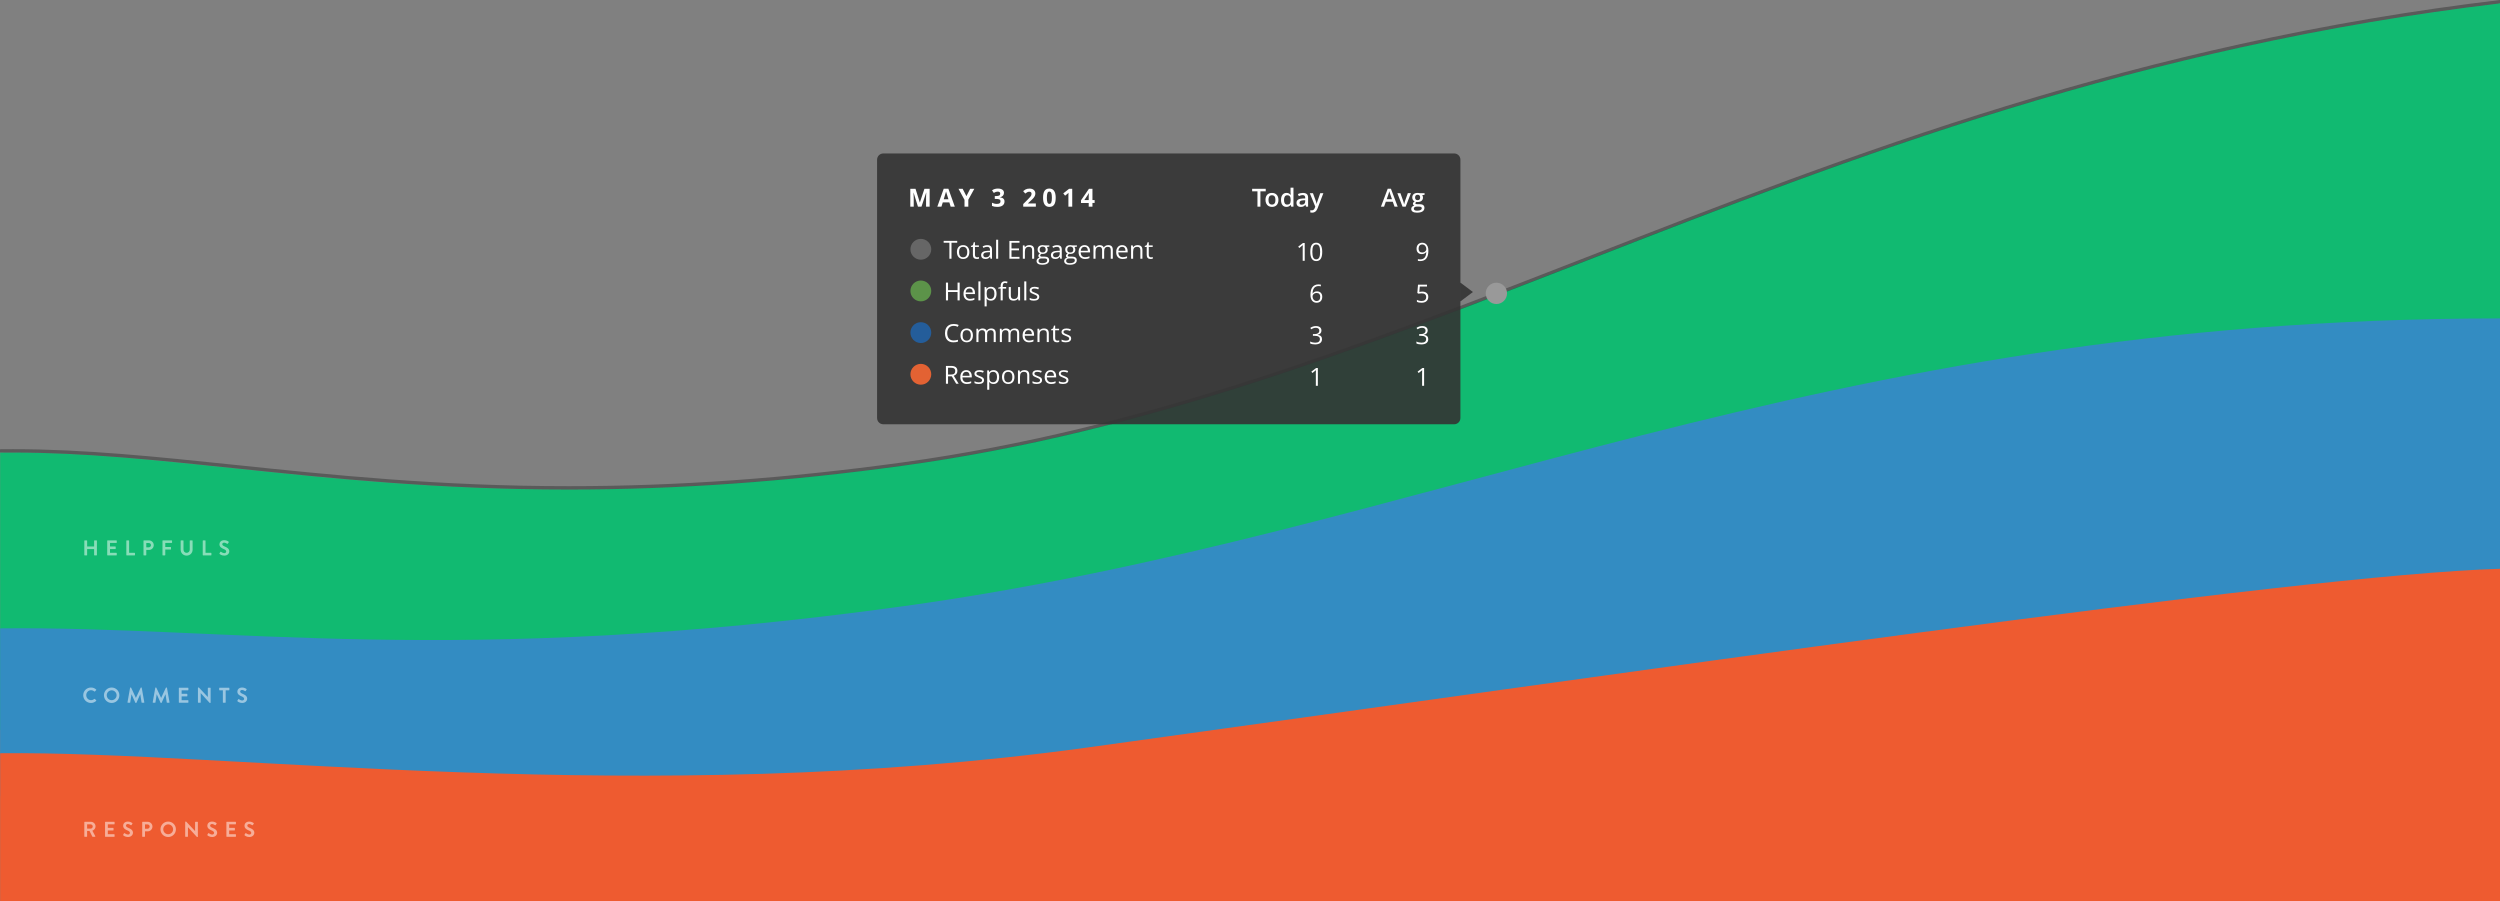 <svg xmlns="http://www.w3.org/2000/svg" width="1200" height="432.654" viewBox="0 0 1200 432.654"><rect x="0" y="0" width="1200" height="432.654" fill="#808080" stroke="none"/><g><path fill="#11BA71" d="M432.95 223.54c-213.968 29.513-323.946-7.548-432.884-6.3v133.168H1200V1.595C875.06 40.37 686.68 188.54 432.95 223.54z"/><path fill="#338CC2" d="M432.95 291.07C218.983 320.586 109.005 300.373.067 301.62v80.446H1200v-229.23c-328.436 0-513.32 103.24-767.05 138.237z"/><path fill="#EE5B30" d="M522.5 358.73c-213.972 29.513-413.496 1.577-522.433 2.823v71.1H1200v-159.63c-96.742 2.727-423.773 50.71-677.5 85.706z"/><path fill-opacity=".3" d="M1200 0c-42.033 5.022-82.756 11.933-124.482 21.125-37.03 8.158-73.88 17.91-112.652 29.813-71.768 22.035-137.627 47.69-201.316 72.5-108.777 42.374-211.523 82.4-328.15 98.493-55.744 7.693-108.202 11.433-160.37 11.433-62.397 0-114.333-5.424-160.154-10.21-37.224-3.888-72.384-7.56-106.606-7.56-1.824 0-3.662.01-5.457.03l-.813.012v1.556h1.634v.035c1.47-.014 3.085-.02 4.63-.02 34.136 0 69.255 3.666 106.436 7.55 45.862 4.79 97.844 10.22 160.325 10.22 52.246 0 104.78-3.745 160.6-11.448 116.82-16.12 219.652-56.18 328.523-98.59 63.662-24.8 129.492-50.444 201.2-72.46 38.73-11.892 75.51-21.633 112.497-29.78 41.41-9.124 81.84-15.996 123.502-21.004v-.098h.653V0z"/><g opacity=".5" fill="#fff"><path d="M40.47 259.582c0-.104.093-.196.196-.196h.958c.113 0 .196.093.196.196v2.73h3.357v-2.73c0-.104.083-.196.196-.196h.948c.104 0 .197.093.197.196v6.818c0 .103-.093.195-.196.195h-.947c-.113 0-.196-.093-.196-.195v-2.843H41.82v2.843c0 .103-.083.195-.196.195h-.958c-.103 0-.195-.093-.195-.195v-6.818zM51.46 259.582c0-.104.082-.196.195-.196h4.192c.113 0 .196.093.196.196v.844c0 .104-.083.196-.196.196H52.8v1.688h2.543c.103 0 .196.093.196.196v.854c0 .113-.094.196-.197.196H52.8v1.802h3.047c.113 0 .196.093.196.196v.845c0 .102-.083.194-.196.194h-4.192c-.113 0-.195-.093-.195-.195v-6.818zM60.63 259.582c0-.104.083-.196.196-.196h.948c.103 0 .196.093.196.196v5.777h2.626c.113 0 .195.092.195.195v.845c0 .103-.08.195-.194.195h-3.77c-.113 0-.195-.093-.195-.195v-6.818zM68.88 259.582c0-.104.083-.196.196-.196h2.42c1.267 0 2.307 1.03 2.307 2.276 0 1.277-1.04 2.317-2.297 2.317H70.22v2.42c0 .103-.093.195-.196.195h-.948c-.113 0-.195-.093-.195-.195v-6.818zm2.535 3.14c.577 0 1.06-.462 1.06-1.07 0-.566-.483-1-1.06-1H70.22v2.07h1.195zM77.996 259.582c0-.104.082-.196.195-.196h4.193c.114 0 .196.093.196.196v.844c0 .104-.083.196-.197.196h-3.048v1.937h2.544c.102 0 .195.092.195.194v.845c0 .102-.093.194-.196.194h-2.545v2.606c0 .103-.093.195-.196.195h-.95c-.112 0-.194-.093-.194-.195v-6.818zM86.71 259.582c0-.104.092-.196.195-.196h.98c.112 0 .195.093.195.196v4.212c0 .876.598 1.565 1.494 1.565s1.503-.69 1.503-1.556v-4.223c0-.103.083-.195.196-.195h.98c.102 0 .195.093.195.196v4.285c0 1.565-1.247 2.832-2.874 2.832-1.617 0-2.863-1.267-2.863-2.832v-4.283zM97.312 259.582c0-.104.082-.196.195-.196h.948c.103 0 .196.093.196.196v5.777h2.627c.113 0 .195.092.195.195v.845c0 .103-.082.195-.195.195h-3.77c-.113 0-.195-.093-.195-.195v-6.818zM105.37 265.586l.372-.64c.083-.143.257-.143.35-.07.052.03.886.64 1.555.64.536 0 .938-.352.938-.795 0-.523-.443-.885-1.308-1.234-.968-.392-1.937-1.01-1.937-2.225 0-.916.68-1.977 2.318-1.977 1.05 0 1.854.535 2.06.69.103.06.134.236.062.34l-.392.587c-.083.123-.237.206-.36.123-.083-.052-.865-.566-1.432-.566-.587 0-.906.392-.906.72 0 .485.38.815 1.215 1.155 1 .4 2.152 1 2.152 2.327 0 1.06-.917 2.038-2.37 2.038-1.297 0-2.06-.607-2.265-.803-.092-.092-.144-.144-.05-.31z"/></g><g opacity=".5" fill="#fff"><path d="M43.664 330.007c1.04 0 1.792.33 2.492.958.093.082.093.206.01.288l-.628.648c-.072.084-.175.084-.258 0-.433-.38-1.01-.606-1.586-.606-1.318 0-2.297 1.103-2.297 2.4 0 1.287.99 2.38 2.307 2.38.618 0 1.143-.238 1.576-.588.083-.072.196-.062.258 0l.638.66c.083.07.062.205-.01.276-.7.68-1.586 1-2.502 1-2.06 0-3.718-1.638-3.718-3.698s1.658-3.717 3.718-3.717zM53.595 330.007c2.06 0 3.708 1.658 3.708 3.718s-1.648 3.697-3.708 3.697c-2.06 0-3.697-1.637-3.697-3.697s1.638-3.718 3.697-3.718zm0 6.076c1.298 0 2.37-1.06 2.37-2.358s-1.072-2.38-2.37-2.38c-1.297 0-2.358 1.082-2.358 2.38s1.06 2.358 2.358 2.358zM62.427 330.16c.01-.08.072-.153.186-.153h.165c.082 0 .144.04.175.103l2.266 4.86h.03l2.266-4.86c.03-.062.082-.103.175-.103h.166c.113 0 .175.072.185.154l1.217 6.922c.03.145-.052.237-.186.237h-.937c-.093 0-.175-.083-.195-.155l-.608-3.903h-.03l-1.804 4.047c-.02.06-.082.112-.175.112h-.185c-.093 0-.144-.05-.175-.113l-1.823-4.048h-.03l-.6 3.903c-.01.072-.092.154-.185.154h-.927c-.134 0-.216-.094-.196-.238l1.227-6.92zM74.532 330.16c.01-.08.072-.153.186-.153h.165c.082 0 .144.04.175.103l2.266 4.86h.03l2.267-4.86c.032-.062.083-.103.176-.103h.165c.114 0 .176.072.186.154l1.216 6.922c.03.145-.052.237-.186.237h-.938c-.093 0-.175-.083-.195-.155l-.608-3.903h-.03L77.6 337.31c-.02.06-.08.112-.174.112h-.186c-.093 0-.144-.05-.175-.113l-1.823-4.048h-.03l-.6 3.903c-.01.072-.092.154-.185.154H73.5c-.134 0-.216-.094-.196-.238l1.228-6.92zM85.844 330.306c0-.104.082-.196.195-.196h4.19c.114 0 .197.093.197.196v.844c0 .104-.083.196-.196.196h-3.047v1.69h2.544c.103 0 .196.09.196.194v.854c0 .113-.093.196-.196.196h-2.544v1.802h3.048c.114 0 .197.093.197.196v.845c0 .103-.083.195-.196.195h-4.19c-.114 0-.196-.093-.196-.195v-6.817zM95.014 330.192c0-.104.092-.186.195-.186h.257l4.285 4.552h.01v-4.253c0-.104.082-.196.196-.196h.947c.103 0 .196.092.196.195v6.932c0 .103-.092.185-.195.185h-.247l-4.305-4.728h-.01v4.43c0 .103-.083.195-.196.195h-.938c-.104 0-.196-.094-.196-.196v-6.932zM106.98 331.346h-1.575c-.113 0-.196-.093-.196-.196v-.844c0-.104.082-.196.195-.196h4.5c.114 0 .197.093.197.196v.844c0 .104-.083.196-.196.196h-1.576v5.778c0 .103-.093.195-.196.195h-.958c-.103 0-.196-.094-.196-.196v-5.778zM113.96 336.31l.37-.638c.083-.145.257-.145.35-.072.052.03.886.64 1.555.64.536 0 .938-.352.938-.795 0-.524-.443-.886-1.308-1.235-.968-.392-1.937-1.01-1.937-2.225 0-.917.68-1.978 2.317-1.978 1.05 0 1.854.535 2.06.69.103.06.134.236.062.34l-.392.587c-.082.123-.237.206-.36.123-.083-.052-.865-.566-1.432-.566-.587 0-.906.393-.906.722 0 .484.38.814 1.215 1.154 1 .4 2.152 1 2.152 2.327 0 1.062-.917 2.04-2.37 2.04-1.297 0-2.06-.608-2.265-.804-.092-.094-.143-.145-.05-.31z"/></g><g opacity=".5" fill="#fff"><path d="M40.47 394.654c0-.104.083-.196.196-.196h2.946c1.236 0 2.246.99 2.246 2.215 0 .947-.628 1.72-1.524 2.08l1.41 2.616c.073.133 0 .298-.174.298h-1.082c-.093 0-.144-.052-.165-.093l-1.37-2.73H41.81v2.628c0 .103-.093.195-.196.195h-.948c-.113 0-.195-.093-.195-.195v-6.82zm3.03 3.09c.545 0 1.02-.475 1.02-1.05 0-.547-.475-1-1.02-1h-1.68v2.05h1.68zM50.418 394.654c0-.104.082-.196.195-.196h4.192c.113 0 .196.093.196.196v.844c0 .104-.082.196-.195.196h-3.048v1.688H54.3c.104 0 .197.093.197.196v.854c0 .113-.093.196-.196.196h-2.543v1.802h3.048c.113 0 .196.093.196.196v.845c0 .104-.082.196-.195.196h-4.192c-.113 0-.195-.093-.195-.195v-6.816zM59.14 400.658l.37-.64c.084-.143.258-.143.35-.07.053.03.887.64 1.556.64.536 0 .938-.352.938-.795 0-.524-.443-.886-1.308-1.235-.968-.392-1.937-1.01-1.937-2.225 0-.917.68-1.978 2.317-1.978 1.05 0 1.854.535 2.06.69.103.06.134.236.062.34l-.393.587c-.083.123-.237.206-.36.123-.083-.052-.865-.566-1.432-.566-.587 0-.906.39-.906.72 0 .484.38.814 1.214 1.154 1 .4 2.152 1 2.152 2.327 0 1.063-.917 2.04-2.37 2.04-1.297 0-2.06-.607-2.265-.803-.092-.092-.143-.144-.05-.31zM68.258 394.654c0-.104.082-.196.195-.196h2.42c1.267 0 2.307 1.03 2.307 2.276 0 1.277-1.04 2.317-2.297 2.317h-1.287v2.422c0 .103-.093.195-.196.195h-.948c-.113 0-.195-.093-.195-.195v-6.818zm2.534 3.14c.577 0 1.06-.462 1.06-1.07 0-.566-.483-1-1.06-1h-1.195v2.07h1.195zM80.726 394.355c2.06 0 3.708 1.658 3.708 3.718s-1.648 3.697-3.708 3.697c-2.06 0-3.698-1.637-3.698-3.697s1.638-3.718 3.698-3.718zm0 6.077c1.297 0 2.37-1.06 2.37-2.358s-1.072-2.38-2.37-2.38-2.36 1.082-2.36 2.38 1.062 2.358 2.36 2.358zM88.89 394.54c0-.103.093-.185.196-.185h.258l4.285 4.552h.01v-4.253c0-.104.082-.196.195-.196h.947c.103 0 .196.093.196.196v6.932c0 .103-.093.185-.196.185h-.247l-4.305-4.727h-.01v4.43c0 .103-.083.195-.196.195h-.938c-.103 0-.195-.093-.195-.195v-6.932zM99.548 400.658l.37-.64c.084-.143.258-.143.35-.07.053.03.887.64 1.556.64.536 0 .938-.352.938-.795 0-.524-.443-.886-1.308-1.235-.968-.392-1.937-1.01-1.937-2.225 0-.917.68-1.978 2.318-1.978 1.05 0 1.854.535 2.06.69.103.06.134.236.062.34l-.392.587c-.083.123-.237.206-.36.123-.083-.052-.865-.566-1.432-.566-.587 0-.906.39-.906.72 0 .484.38.814 1.215 1.154 1 .4 2.152 1 2.152 2.327 0 1.063-.917 2.04-2.37 2.04-1.297 0-2.06-.607-2.265-.803-.094-.092-.145-.144-.052-.31zM108.666 394.654c0-.104.082-.196.195-.196h4.193c.113 0 .196.093.196.196v.844c0 .104-.084.196-.197.196h-3.048v1.688h2.544c.102 0 .195.093.195.196v.854c0 .113-.093.196-.196.196h-2.545v1.802h3.048c.113 0 .196.093.196.196v.845c0 .104-.084.196-.197.196h-4.192c-.112 0-.194-.093-.194-.195v-6.816zM117.388 400.658l.37-.64c.084-.143.258-.143.35-.07.053.03.887.64 1.556.64.536 0 .938-.352.938-.795 0-.524-.443-.886-1.308-1.235-.968-.392-1.937-1.01-1.937-2.225 0-.917.68-1.978 2.318-1.978 1.05 0 1.854.535 2.06.69.103.06.134.236.062.34l-.392.587c-.083.123-.237.206-.36.123-.083-.052-.865-.566-1.432-.566-.587 0-.906.39-.906.72 0 .484.38.814 1.215 1.154 1 .4 2.152 1 2.152 2.327 0 1.063-.917 2.04-2.37 2.04-1.297 0-2.06-.607-2.265-.803-.094-.092-.145-.144-.052-.31z"/></g><circle fill="#999" cx="718.26" cy="140.812" r="5.118"/></g><g><path fill="#333" d="M701.01 135.66v9.007l5.983-4.503-5.984-4.503zM698 73.655H424c-1.657 0-3 1.343-3 3v124c0 1.657 1.343 3 3 3h274c1.657 0 3-1.343 3-3v-124c0-1.657-1.343-3-3-3z" opacity=".902"/><g fill="#fff"><path d="M440.62 99.2l-2.09-6.722h-.053c.075 1.367.113 2.28.113 2.736v3.984h-1.645v-8.566h2.505l2.055 6.55h.035l2.18-6.55h2.505v8.566h-1.716v-4.055c0-.19.002-.412.008-.662s.033-.913.08-1.99h-.053l-2.238 6.708h-1.686zM456.32 99.2l-.63-2.04h-3.164l-.63 2.04h-1.982l3.063-8.603h2.25l3.076 8.602h-1.983zm-1.068-3.563c-.582-1.848-.91-2.893-.982-3.135-.074-.242-.126-.434-.158-.574-.13.5-.504 1.736-1.122 3.71h2.262zM463.877 94.16l1.81-3.527h1.984l-2.88 5.232V99.2h-1.827v-3.276l-2.88-5.29h1.995l1.8 3.526zM481.91 92.55c0 .534-.165.99-.493 1.364-.33.375-.79.633-1.384.773v.035c.7.086 1.23.296 1.592.63.36.334.54.784.54 1.35 0 .825-.303 1.467-.908 1.926s-1.47.688-2.595.688c-.942 0-1.777-.154-2.506-.463v-1.54c.337.167.707.304 1.11.41.404.104.804.157 1.2.157.604 0 1.052-.102 1.34-.305s.435-.53.435-.98c0-.4-.165-.687-.498-.854-.332-.167-.862-.25-1.59-.25h-.66V94.1h.67c.674 0 1.166-.087 1.477-.26s.465-.473.465-.895c0-.648-.41-.973-1.234-.973-.284 0-.574.047-.87.14s-.62.257-.98.487l-.85-1.25c.79-.56 1.735-.843 2.83-.843.9 0 1.61.18 2.13.54s.78.86.78 1.502zM497.21 99.2h-6.067v-1.26l2.18-2.175c.644-.652 1.065-1.104 1.264-1.356.197-.253.34-.486.428-.7.087-.216.13-.44.13-.67 0-.343-.096-.6-.288-.767-.19-.168-.448-.252-.77-.252-.335 0-.662.077-.978.23s-.648.37-.992.65l-.998-1.166c.428-.36.782-.613 1.062-.762.28-.148.588-.263.92-.343.333-.08.705-.12 1.117-.12.54 0 1.02.097 1.436.292.416.195.738.47.968.82s.345.754.345 1.207c0 .394-.07.764-.212 1.11s-.358.7-.653 1.062-.814.88-1.56 1.553l-1.115 1.037v.082h3.782V99.2zM506.74 94.916c0 1.496-.25 2.604-.746 3.322-.496.72-1.262 1.078-2.294 1.078-1.002 0-1.757-.37-2.266-1.113s-.763-1.838-.763-3.287c0-1.512.248-2.626.743-3.343.494-.717 1.257-1.075 2.286-1.075 1 0 1.757.375 2.27 1.125s.77 1.848.77 3.293zm-4.246 0c0 1.05.093 1.804.276 2.26.185.454.494.682.93.682.427 0 .735-.23.926-.69s.285-1.212.285-2.25c0-1.052-.095-1.807-.287-2.266s-.5-.688-.923-.688c-.432 0-.74.23-.927.688-.185.458-.28 1.213-.28 2.264zM514.67 99.2h-1.835V94.24l.018-.814.03-.89c-.306.3-.517.497-.636.59l-.997.792-.885-1.09 2.796-2.197h1.51V99.2zM525.418 97.424h-1.045V99.2h-1.793v-1.776h-3.705v-1.26l3.806-5.53h1.693v5.384h1.045v1.406zm-2.838-1.406v-1.453c0-.242.01-.594.03-1.055s.034-.73.047-.803h-.048c-.147.32-.323.633-.53.938l-1.59 2.373h2.09z"/></g><g fill="#fff"><path d="M669.385 99.2l-.867-2.38H665.2l-.85 2.38h-1.496l3.248-8.603h1.543l3.248 8.602h-1.508zm-1.24-3.587l-.814-2.332c-.06-.155-.14-.4-.245-.737-.105-.336-.178-.582-.217-.738-.107.48-.264 1.006-.47 1.576l-.783 2.233h2.53zM673.218 99.2l-2.493-6.48h1.473l1.336 3.767c.23.633.368 1.145.415 1.535h.047c.035-.28.174-.793.416-1.535l1.335-3.768h1.484l-2.505 6.48h-1.51zM683.797 92.72v.755l-1.122.205c.103.137.188.305.255.504s.102.41.102.633c0 .668-.234 1.193-.7 1.576s-1.11.574-1.93.574c-.21 0-.4-.016-.57-.047-.3.184-.45.398-.45.645 0 .148.068.26.21.334s.398.11.774.11h1.146c.725 0 1.274.152 1.65.457s.564.744.564 1.318c0 .734-.307 1.3-.92 1.7-.614.397-1.5.597-2.66.597-.895 0-1.577-.156-2.05-.47-.47-.31-.705-.757-.705-1.335 0-.398.13-.733.384-1.005s.612-.46 1.07-.565c-.185-.078-.338-.204-.46-.378-.12-.175-.18-.357-.18-.55 0-.24.07-.446.208-.614.138-.168.344-.334.617-.498-.342-.145-.617-.38-.83-.706s-.317-.708-.317-1.146c0-.703.225-1.248.675-1.635.448-.386 1.09-.58 1.92-.58.187 0 .38.014.585.04s.357.05.46.078h2.274zm-5.16 7.487c0 .297.136.525.407.686s.652.24 1.143.24c.76 0 1.326-.107 1.698-.322s.56-.5.56-.854c0-.28-.104-.48-.307-.6-.204-.12-.583-.18-1.138-.18h-1.057c-.4 0-.718.093-.953.278s-.352.437-.352.753zm.6-5.39c0 .405.105.718.317.937s.516.328.91.328c.81 0 1.212-.426 1.212-1.277 0-.422-.1-.747-.3-.976-.2-.23-.503-.344-.91-.344-.404 0-.71.113-.918.34s-.31.557-.31.99z"/></g><g fill="#fff"><path d="M604.998 99.2h-1.42v-7.366h-2.553v-1.2h6.525v1.2h-2.553V99.2zM613.65 95.947c0 1.06-.275 1.885-.825 2.48-.55.593-1.316.89-2.298.89-.614 0-1.156-.137-1.627-.41-.472-.273-.833-.666-1.087-1.178-.253-.513-.38-1.106-.38-1.782 0-1.05.273-1.87.82-2.46s1.315-.886 2.31-.886c.95 0 1.7.302 2.255.905.555.603.832 1.417.832 2.44zm-4.78 0c0 1.496.56 2.244 1.68 2.244 1.11 0 1.663-.747 1.663-2.243 0-1.48-.558-2.22-1.674-2.22-.587 0-1.012.19-1.274.573-.264.384-.396.932-.396 1.647zM617.496 99.316c-.82 0-1.458-.293-1.918-.88-.46-.585-.688-1.407-.688-2.466 0-1.062.232-1.89.698-2.48.465-.593 1.108-.89 1.932-.89.863 0 1.52.315 1.972.944h.07c-.066-.465-.1-.832-.1-1.102v-2.36h1.4v9.116h-1.092l-.244-.85h-.064c-.448.646-1.103.968-1.966.968zm.374-1.113c.574 0 .99-.16 1.253-.478s.396-.835.403-1.55v-.193c0-.816-.134-1.396-.403-1.74s-.69-.516-1.265-.516c-.49 0-.87.196-1.134.59-.266.392-.398.95-.398 1.678 0 .72.13 1.267.387 1.644s.642.565 1.157.565zM626.887 99.2l-.28-.903h-.047c-.316.395-.635.663-.956.806-.32.143-.732.214-1.234.214-.646 0-1.15-.172-1.512-.516-.36-.343-.543-.83-.543-1.458 0-.668.252-1.172.754-1.512.502-.34 1.268-.525 2.297-.557l1.134-.035v-.346c0-.414-.097-.724-.293-.93-.195-.204-.5-.307-.91-.307-.337 0-.66.05-.97.146s-.604.214-.89.347l-.45-.984c.355-.184.745-.323 1.17-.42s.822-.143 1.198-.143c.835 0 1.466.18 1.89.54.427.358.64.923.64 1.692v4.365h-.998zm-2.078-.938c.505 0 .912-.14 1.22-.42s.46-.67.46-1.174v-.562l-.844.035c-.657.024-1.135.133-1.434.326s-.448.49-.448.888c0 .29.087.513.26.67s.436.238.785.238zM628.7 92.72h1.52l1.335 3.673c.202.523.337 1.016.404 1.477h.046c.036-.215.102-.476.196-.782s.598-1.763 1.508-4.368h1.51l-2.81 7.342c-.51 1.348-1.362 2.02-2.553 2.02-.31 0-.61-.032-.903-.1v-1.09c.21.048.45.07.72.07.672 0 1.145-.384 1.418-1.153l.243-.61-2.636-6.48z"/></g><g fill="#fff"><path d="M456.72 124.2h-1.01v-7.683h-2.75v-.885h6.508v.885h-2.75v7.682zM465.297 120.982c0 1.047-.267 1.864-.8 2.452s-1.273.882-2.216.882c-.58 0-1.098-.135-1.55-.404s-.8-.656-1.044-1.16-.368-1.094-.368-1.77c0-1.047.266-1.862.796-2.446s1.267-.876 2.21-.876c.91 0 1.632.3 2.17.896.535.598.803 1.407.803 2.426zm-4.957 0c0 .82.166 1.445.5 1.875.33.43.82.645 1.465.645.646 0 1.135-.214 1.47-.642.334-.428.502-1.054.502-1.878 0-.816-.168-1.437-.502-1.86-.335-.424-.828-.636-1.48-.636-.647 0-1.133.21-1.46.627-.33.418-.495 1.04-.495 1.87zM469.028 123.514c.175 0 .343-.013.505-.038s.29-.052.386-.08v.745c-.107.052-.265.094-.473.127s-.395.05-.562.05c-1.26 0-1.888-.654-1.888-1.963v-3.82h-.933v-.47l.933-.403.416-1.37h.57v1.488h1.888v.756h-1.888v3.78c0 .386.093.683.28.89.186.206.442.31.766.31zM475.433 124.2l-.196-.915h-.047c-.325.402-.648.675-.972.817-.322.143-.725.214-1.208.214-.645 0-1.15-.164-1.517-.492s-.55-.795-.55-1.4c0-1.297 1.052-1.977 3.153-2.04l1.104-.034v-.398c0-.504-.11-.876-.33-1.116s-.57-.36-1.054-.36c-.542 0-1.155.164-1.84.492l-.304-.744c.32-.172.672-.307 1.054-.404.383-.098.766-.146 1.15-.146.774 0 1.35.17 1.724.51s.562.885.562 1.635v4.382h-.73zm-2.227-.686c.613 0 1.096-.166 1.445-.498.352-.332.526-.797.526-1.395v-.58l-.985.042c-.782.027-1.348.147-1.694.36-.346.213-.52.544-.52.993 0 .352.108.62.324.803s.518.276.906.276zM479.116 124.2h-.985v-9.118h.986v9.117zM489.352 124.2h-4.84v-8.567h4.84v.885h-3.83v2.76h3.6v.88h-3.6v3.15h3.83v.89zM495.415 124.2v-4.155c0-.523-.12-.914-.362-1.172s-.62-.387-1.134-.387c-.682 0-1.18.182-1.497.545-.317.364-.476.964-.476 1.8v3.37h-.985v-6.423h.802l.16.88h.048c.2-.317.484-.563.85-.736s.77-.26 1.216-.26c.784 0 1.374.187 1.77.56s.594.97.594 1.79v4.19h-.987zM503.687 117.777v.615l-1.206.14c.112.138.21.316.298.537s.13.47.13.746c0 .63-.217 1.13-.652 1.506s-1.033.562-1.793.562c-.193 0-.376-.016-.546-.047-.42.22-.63.494-.63.826 0 .176.073.306.22.39s.398.126.755.126h1.15c.705 0 1.247.145 1.625.438s.566.72.566 1.277c0 .71-.288 1.253-.866 1.626s-1.42.56-2.53.56c-.85 0-1.506-.155-1.968-.468-.462-.312-.692-.754-.692-1.324 0-.39.127-.73.38-1.014.254-.285.61-.48 1.07-.58-.168-.074-.308-.19-.42-.346-.113-.156-.17-.338-.17-.545 0-.234.063-.44.19-.615s.327-.346.6-.51c-.336-.137-.61-.37-.822-.697s-.317-.702-.317-1.124c0-.703.213-1.245.64-1.626.428-.38 1.033-.57 1.817-.57.34 0 .647.038.92.116h2.25zm-5.19 7.5c0 .348.148.61.445.79s.722.27 1.276.27c.827 0 1.44-.12 1.838-.365.397-.244.597-.575.597-.993 0-.35-.11-.59-.327-.725s-.627-.202-1.23-.202h-1.18c-.448 0-.797.105-1.046.316s-.373.513-.373.907zm.534-5.443c0 .45.13.79.387 1.02.258.23.615.346 1.075.346.962 0 1.442-.46 1.442-1.383 0-.965-.486-1.447-1.46-1.447-.464 0-.82.123-1.07.37s-.373.61-.373 1.094zM508.92 124.2l-.195-.915h-.047c-.325.402-.648.675-.972.817-.322.143-.725.214-1.208.214-.645 0-1.15-.164-1.517-.492s-.55-.795-.55-1.4c0-1.297 1.053-1.977 3.154-2.04l1.104-.034v-.398c0-.504-.11-.876-.33-1.116s-.57-.36-1.054-.36c-.542 0-1.155.164-1.84.492l-.304-.744c.32-.172.672-.307 1.054-.404.383-.098.766-.146 1.15-.146.774 0 1.35.17 1.724.51s.562.885.562 1.635v4.382h-.73zm-2.226-.686c.613 0 1.096-.166 1.445-.498.35-.332.524-.797.524-1.395v-.58l-.985.042c-.784.027-1.35.147-1.696.36-.346.213-.52.544-.52.993 0 .352.108.62.324.803s.52.276.906.276zM516.94 117.777v.615l-1.206.14c.11.138.21.316.297.537s.132.47.132.746c0 .63-.218 1.13-.653 1.506s-1.034.562-1.794.562c-.193 0-.376-.016-.546-.047-.42.22-.63.494-.63.826 0 .176.073.306.22.39s.398.126.755.126h1.15c.705 0 1.247.145 1.625.438s.566.72.566 1.277c0 .71-.288 1.253-.866 1.626s-1.42.56-2.53.56c-.85 0-1.506-.155-1.968-.468-.46-.312-.69-.754-.69-1.324 0-.39.126-.73.38-1.014.253-.285.608-.48 1.068-.58-.167-.074-.307-.19-.42-.346-.112-.156-.168-.338-.168-.545 0-.234.062-.44.19-.615s.326-.346.6-.51c-.337-.137-.61-.37-.823-.697s-.318-.702-.318-1.124c0-.703.214-1.245.642-1.626.427-.38 1.032-.57 1.816-.57.34 0 .647.038.92.116h2.25zm-5.19 7.5c0 .348.15.61.446.79s.722.27 1.276.27c.827 0 1.44-.12 1.838-.365.397-.244.597-.575.597-.993 0-.35-.11-.59-.327-.725s-.627-.202-1.23-.202h-1.18c-.448 0-.797.105-1.046.316s-.373.513-.373.907zm.535-5.443c0 .45.13.79.386 1.02.26.23.616.346 1.076.346.962 0 1.442-.46 1.442-1.383 0-.965-.486-1.447-1.46-1.447-.464 0-.82.123-1.07.37s-.373.61-.373 1.094zM520.83 124.316c-.962 0-1.72-.29-2.277-.867-.556-.58-.834-1.382-.834-2.41 0-1.034.258-1.856.774-2.466s1.21-.914 2.08-.914c.815 0 1.46.265 1.937.794.476.53.713 1.228.713 2.095v.614h-4.482c.02.754.214 1.326.58 1.717s.882.587 1.546.587c.7 0 1.394-.145 2.078-.434v.867c-.348.148-.678.255-.988.32s-.686.096-1.126.096zm-.268-5.84c-.522 0-.938.167-1.25.503-.31.335-.493.8-.55 1.394h3.403c0-.613-.14-1.083-.416-1.41-.276-.326-.673-.49-1.188-.49zM533.157 124.2v-4.18c0-.51-.11-.895-.332-1.15s-.566-.384-1.033-.384c-.613 0-1.066.174-1.36.52s-.438.884-.438 1.606v3.586h-.985v-4.178c0-.512-.112-.896-.334-1.15s-.567-.385-1.04-.385c-.616 0-1.068.183-1.355.548s-.43.964-.43 1.796v3.368h-.985v-6.422h.802l.16.88h.048c.186-.313.448-.558.786-.733.34-.176.72-.264 1.138-.264 1.018 0 1.683.362 1.995 1.09h.048c.194-.337.476-.603.844-.798s.788-.293 1.26-.293c.735 0 1.286.186 1.652.56s.55.97.55 1.79v4.188h-.99zM538.883 124.316c-.962 0-1.72-.29-2.277-.867-.556-.58-.834-1.382-.834-2.41 0-1.034.26-1.856.775-2.466s1.21-.914 2.08-.914c.815 0 1.46.265 1.937.794.475.53.712 1.228.712 2.095v.614h-4.482c.02.754.213 1.326.58 1.717s.88.587 1.545.587c.7 0 1.393-.145 2.077-.434v.867c-.348.148-.678.255-.988.32s-.688.096-1.127.096zm-.268-5.84c-.522 0-.938.167-1.25.503-.31.335-.493.8-.55 1.394h3.403c0-.613-.14-1.083-.416-1.41-.276-.326-.672-.49-1.187-.49zM547.37 124.2v-4.155c0-.523-.122-.914-.363-1.172s-.62-.387-1.134-.387c-.68 0-1.18.182-1.496.545-.317.364-.476.964-.476 1.8v3.37h-.984v-6.423h.802l.16.88h.048c.2-.317.484-.563.85-.736s.77-.26 1.216-.26c.784 0 1.374.187 1.77.56s.594.97.594 1.79v4.19h-.987zM552.456 123.514c.175 0 .343-.013.505-.038s.292-.052.387-.08v.745c-.106.052-.264.094-.472.127s-.395.05-.562.05c-1.26 0-1.888-.654-1.888-1.963v-3.82h-.933v-.47l.933-.403.416-1.37h.57v1.488h1.89v.756h-1.89v3.78c0 .386.093.683.28.89.186.206.442.31.766.31zM460.638 144.2h-1.01v-4.032h-4.57v4.03h-1.01v-8.565h1.01v3.645h4.57v-3.645h1.01v8.566zM465.587 144.316c-.962 0-1.72-.29-2.277-.867-.556-.58-.834-1.382-.834-2.41 0-1.034.26-1.856.775-2.466s1.21-.914 2.082-.914c.814 0 1.46.265 1.936.794.475.53.712 1.228.712 2.095v.614h-4.482c.02.754.213 1.326.58 1.717s.88.587 1.545.587c.7 0 1.394-.145 2.078-.434v.867c-.347.148-.677.255-.987.32s-.687.096-1.126.096zm-.268-5.84c-.523 0-.94.167-1.25.503-.312.335-.494.8-.55 1.394h3.402c0-.613-.14-1.083-.416-1.41-.276-.326-.672-.49-1.187-.49zM470.613 144.2h-.985v-9.118h.985v9.117zM475.637 144.316c-.424 0-.81-.077-1.16-.23s-.646-.393-.883-.713h-.07c.047.375.07.73.07 1.066v2.642h-.985v-9.305h.8l.138.88h.047c.254-.353.55-.606.885-.763.337-.156.723-.234 1.158-.234.862 0 1.528.29 1.998.873.47.582.703 1.398.703 2.45 0 1.054-.24 1.873-.717 2.457-.477.584-1.14.876-1.986.876zm-.143-5.83c-.665 0-1.146.182-1.443.545s-.448.942-.456 1.735v.217c0 .902.152 1.548.457 1.937s.795.582 1.468.582c.562 0 1.003-.225 1.32-.674s.48-1.068.48-1.857c0-.8-.16-1.414-.48-1.842s-.766-.642-1.344-.642zM482.956 138.533H481.3v5.666h-.985v-5.667h-1.164v-.44l1.165-.35v-.358c0-1.578.698-2.367 2.096-2.367.346 0 .75.068 1.212.205l-.255.78c-.38-.122-.705-.183-.974-.183-.372 0-.647.122-.825.366-.18.244-.268.636-.268 1.175v.417h1.656v.756zM485.197 137.777v4.166c0 .523.12.914.362 1.172.24.258.62.387 1.134.387.68 0 1.178-.184 1.493-.55.314-.368.472-.968.472-1.8v-3.375h.984v6.422h-.813l-.142-.862h-.053c-.202.316-.482.56-.84.727s-.768.252-1.227.252c-.792 0-1.385-.186-1.778-.557s-.59-.965-.59-1.78v-4.202h.997zM492.626 144.2h-.985v-9.118h.986v9.117zM498.846 142.447c0 .598-.226 1.06-.677 1.383s-1.085.486-1.9.486c-.863 0-1.536-.135-2.02-.404v-.902c.313.156.648.28 1.007.37s.704.134 1.036.134c.515 0 .91-.08 1.188-.243s.417-.408.417-.74c0-.25-.11-.464-.33-.642s-.648-.388-1.285-.63c-.605-.223-1.036-.417-1.29-.583-.257-.166-.446-.354-.57-.565s-.19-.463-.19-.756c0-.523.217-.937.648-1.24s1.023-.453 1.775-.453c.7 0 1.386.142 2.055.423l-.35.79c-.654-.265-1.246-.397-1.776-.397-.467 0-.82.072-1.057.217s-.356.344-.356.598c0 .173.046.32.135.44s.232.236.43.346c.198.11.578.268 1.14.475.772.278 1.294.558 1.565.84s.406.63.406 1.057zM457.764 156.4c-.954 0-1.707.313-2.26.94-.552.627-.828 1.485-.828 2.575 0 1.12.267 1.987.8 2.6s1.29.916 2.276.916c.605 0 1.296-.106 2.072-.32v.872c-.603.223-1.344.334-2.227.334-1.28 0-2.266-.383-2.96-1.148s-1.042-1.854-1.042-3.264c0-.883.167-1.656.502-2.32.334-.664.817-1.176 1.448-1.535.632-.36 1.375-.54 2.23-.54.91 0 1.705.164 2.386.492l-.427.855c-.655-.304-1.312-.457-1.97-.457zM466.997 160.982c0 1.047-.267 1.864-.8 2.452s-1.273.882-2.216.882c-.58 0-1.098-.135-1.55-.404s-.8-.656-1.044-1.16-.368-1.094-.368-1.77c0-1.047.266-1.862.796-2.446s1.267-.876 2.21-.876c.91 0 1.632.3 2.17.896.535.598.803 1.407.803 2.426zm-4.957 0c0 .82.166 1.445.5 1.875.33.43.82.645 1.465.645.646 0 1.135-.214 1.47-.642.334-.428.502-1.054.502-1.878 0-.816-.168-1.437-.502-1.86-.335-.424-.828-.636-1.48-.636-.647 0-1.133.21-1.46.627-.33.418-.495 1.04-.495 1.87zM476.974 164.2v-4.18c0-.51-.11-.895-.332-1.15s-.566-.384-1.033-.384c-.614 0-1.067.174-1.36.52s-.44.884-.44 1.606v3.586h-.984v-4.178c0-.512-.11-.896-.333-1.15s-.567-.385-1.04-.385c-.616 0-1.068.183-1.355.548s-.43.964-.43 1.796v3.368h-.986v-6.422h.802l.16.88h.048c.186-.313.448-.558.786-.733.34-.176.718-.264 1.137-.264 1.018 0 1.683.362 1.995 1.09h.048c.193-.337.475-.603.843-.798s.79-.293 1.26-.293c.736 0 1.287.186 1.653.56s.55.97.55 1.79v4.188h-.99zM488.218 164.2v-4.18c0-.51-.11-.895-.332-1.15s-.566-.384-1.033-.384c-.613 0-1.066.174-1.36.52s-.438.884-.438 1.606v3.586h-.985v-4.178c0-.512-.11-.896-.333-1.15s-.567-.385-1.04-.385c-.616 0-1.068.183-1.355.548s-.43.964-.43 1.796v3.368h-.986v-6.422h.802l.16.88h.048c.186-.313.448-.558.786-.733.34-.176.718-.264 1.137-.264 1.017 0 1.682.362 1.994 1.09h.048c.193-.337.475-.603.843-.798s.788-.293 1.26-.293c.735 0 1.286.186 1.652.56s.55.97.55 1.79v4.188h-.99zM493.948 164.316c-.962 0-1.72-.29-2.277-.867-.555-.58-.833-1.382-.833-2.41 0-1.034.26-1.856.775-2.466s1.21-.914 2.08-.914c.815 0 1.46.265 1.937.794.474.53.71 1.228.71 2.095v.614h-4.48c.02.754.212 1.326.578 1.717s.882.587 1.546.587c.7 0 1.394-.145 2.078-.434v.867c-.348.148-.678.255-.988.32s-.686.096-1.126.096zm-.267-5.84c-.52 0-.937.167-1.248.503-.312.335-.494.8-.55 1.394h3.402c0-.613-.14-1.083-.416-1.41-.276-.326-.673-.49-1.187-.49zM502.44 164.2v-4.155c0-.523-.122-.914-.363-1.172s-.62-.387-1.134-.387c-.68 0-1.18.182-1.496.545-.317.364-.476.964-.476 1.8v3.37h-.984v-6.423h.802l.16.88h.048c.2-.317.484-.563.85-.736s.77-.26 1.216-.26c.784 0 1.374.187 1.77.56s.594.97.594 1.79v4.19h-.987zM507.526 163.514c.175 0 .343-.013.505-.038s.292-.052.387-.08v.745c-.106.052-.264.094-.472.127s-.395.05-.562.05c-1.26 0-1.888-.654-1.888-1.963v-3.82h-.933v-.47l.933-.403.416-1.37h.57v1.488h1.89v.756h-1.89v3.78c0 .386.093.683.28.89.186.206.442.31.766.31zM514.15 162.447c0 .598-.225 1.06-.676 1.383s-1.084.486-1.9.486c-.862 0-1.535-.135-2.018-.404v-.902c.312.156.647.28 1.006.37s.704.134 1.036.134c.515 0 .91-.08 1.188-.243s.416-.408.416-.74c0-.25-.11-.464-.33-.642s-.648-.388-1.285-.63c-.605-.223-1.036-.417-1.29-.583-.257-.166-.446-.354-.57-.565s-.19-.463-.19-.756c0-.523.217-.937.648-1.24s1.023-.453 1.775-.453c.7 0 1.386.142 2.055.423l-.35.79c-.654-.265-1.246-.397-1.776-.397-.468 0-.82.072-1.058.217s-.356.344-.356.598c0 .173.045.32.134.44s.232.236.43.346c.198.11.578.268 1.14.475.772.278 1.294.558 1.565.84s.406.63.406 1.057zM455.057 180.637v3.562h-1.01v-8.567h2.38c1.065 0 1.853.2 2.36.604.51.402.764 1.008.764 1.816 0 1.133-.58 1.898-1.744 2.297l2.356 3.85h-1.193l-2.103-3.562h-1.81zm0-.856h1.383c.713 0 1.235-.14 1.567-.418.333-.28.5-.698.5-1.257 0-.566-.17-.975-.51-1.225-.337-.25-.88-.375-1.63-.375h-1.31v3.276zM464.056 184.316c-.962 0-1.72-.29-2.277-.867-.557-.58-.835-1.382-.835-2.41 0-1.034.26-1.856.775-2.466s1.21-.914 2.08-.914c.815 0 1.46.265 1.937.794.475.53.712 1.228.712 2.095v.614h-4.483c.02.754.213 1.326.58 1.717s.88.587 1.545.587c.7 0 1.394-.145 2.078-.434v.867c-.348.148-.678.255-.988.32s-.687.096-1.126.096zm-.268-5.84c-.522 0-.938.167-1.25.503-.31.335-.493.8-.55 1.394h3.403c0-.613-.138-1.083-.415-1.41-.276-.326-.672-.49-1.187-.49zM472.344 182.447c0 .598-.226 1.06-.677 1.383s-1.084.486-1.9.486c-.862 0-1.535-.135-2.018-.404v-.902c.31.156.646.28 1.005.37s.704.134 1.036.134c.516 0 .91-.08 1.19-.243s.415-.408.415-.74c0-.25-.11-.464-.33-.642s-.648-.388-1.285-.63c-.605-.223-1.036-.417-1.29-.583-.257-.166-.446-.354-.57-.565s-.19-.463-.19-.756c0-.523.217-.937.648-1.24s1.023-.453 1.775-.453c.7 0 1.386.142 2.055.423l-.35.79c-.654-.265-1.246-.397-1.776-.397-.467 0-.82.072-1.057.217s-.356.344-.356.598c0 .173.044.32.133.44s.232.236.43.346c.198.11.578.268 1.14.475.772.278 1.294.558 1.565.84s.406.63.406 1.057zM476.89 184.316c-.424 0-.81-.077-1.16-.23s-.646-.393-.883-.713h-.07c.047.375.07.73.07 1.066v2.642h-.985v-9.305h.802l.137.88h.048c.254-.353.55-.606.885-.763.337-.156.723-.234 1.158-.234.863 0 1.53.29 2 .873.468.582.702 1.398.702 2.45 0 1.054-.238 1.873-.716 2.457-.478.584-1.14.876-1.986.876zm-.143-5.83c-.665 0-1.146.182-1.443.545s-.45.942-.457 1.735v.217c0 .902.152 1.548.457 1.937s.794.582 1.467.582c.563 0 1.004-.225 1.322-.674s.478-1.068.478-1.857c0-.8-.16-1.414-.478-1.842s-.767-.642-1.345-.642zM486.936 180.982c0 1.047-.267 1.864-.8 2.452s-1.273.882-2.216.882c-.582 0-1.1-.135-1.55-.404s-.8-.656-1.045-1.16-.368-1.094-.368-1.77c0-1.047.266-1.862.796-2.446s1.267-.876 2.21-.876c.91 0 1.632.3 2.17.896.535.598.803 1.407.803 2.426zm-4.957 0c0 .82.165 1.445.498 1.875.332.43.82.645 1.466.645s1.135-.214 1.47-.642c.334-.428.502-1.054.502-1.878 0-.816-.168-1.437-.502-1.86-.335-.424-.828-.636-1.48-.636-.647 0-1.133.21-1.46.627-.33.418-.495 1.04-.495 1.87zM493.07 184.2v-4.155c0-.523-.12-.914-.362-1.172s-.62-.387-1.134-.387c-.68 0-1.18.182-1.496.545-.317.364-.476.964-.476 1.8v3.37h-.985v-6.423h.802l.16.88h.047c.2-.317.484-.563.85-.736s.77-.26 1.216-.26c.784 0 1.374.187 1.77.56s.594.97.594 1.79v4.19h-.987zM500.188 182.447c0 .598-.226 1.06-.677 1.383s-1.083.486-1.898.486c-.863 0-1.536-.135-2.02-.404v-.902c.313.156.648.28 1.007.37s.703.134 1.035.134c.515 0 .91-.08 1.188-.243s.416-.408.416-.74c0-.25-.11-.464-.33-.642s-.65-.388-1.286-.63c-.605-.223-1.036-.417-1.29-.583-.257-.166-.446-.354-.57-.565s-.19-.463-.19-.756c0-.523.217-.937.648-1.24s1.023-.453 1.775-.453c.7 0 1.386.142 2.055.423l-.35.79c-.654-.265-1.246-.397-1.776-.397-.467 0-.82.072-1.057.217s-.357.344-.357.598c0 .173.045.32.134.44s.232.236.43.346c.198.11.578.268 1.14.475.772.278 1.294.558 1.565.84s.406.63.406 1.057zM504.558 184.316c-.962 0-1.72-.29-2.277-.867-.555-.58-.833-1.382-.833-2.41 0-1.034.26-1.856.775-2.466s1.21-.914 2.08-.914c.815 0 1.46.265 1.937.794.474.53.71 1.228.71 2.095v.614h-4.48c.02.754.212 1.326.578 1.717s.882.587 1.546.587c.7 0 1.394-.145 2.078-.434v.867c-.348.148-.678.255-.988.32s-.687.096-1.126.096zm-.268-5.84c-.522 0-.938.167-1.25.503-.31.335-.493.8-.55 1.394h3.403c0-.613-.14-1.083-.416-1.41-.276-.326-.672-.49-1.187-.49zM512.845 182.447c0 .598-.226 1.06-.677 1.383s-1.084.486-1.9.486c-.862 0-1.535-.135-2.018-.404v-.902c.312.156.647.28 1.006.37s.704.134 1.036.134c.515 0 .91-.08 1.188-.243s.416-.408.416-.74c0-.25-.11-.464-.33-.642s-.648-.388-1.285-.63c-.604-.223-1.035-.417-1.29-.583-.256-.166-.445-.354-.57-.565s-.188-.463-.188-.756c0-.523.216-.937.647-1.24s1.022-.453 1.774-.453c.7 0 1.386.142 2.055.423l-.352.79c-.653-.265-1.245-.397-1.775-.397-.467 0-.82.072-1.057.217s-.356.344-.356.598c0 .173.045.32.134.44s.232.236.43.346c.198.11.578.268 1.14.475.772.278 1.294.558 1.565.84s.405.63.405 1.057z"/></g><circle fill="#666" cx="442" cy="119.654" r="5"/><circle fill="#5C9349" cx="442" cy="139.654" r="5"/><circle fill="#245D9A" cx="442" cy="159.654" r="5"/><circle fill="#E36233" cx="442" cy="179.654" r="5"/><g fill="#fff"><path d="M626.26 125.2h-.963v-6.106c0-.508.016-.988.048-1.44-.083.08-.177.167-.28.257s-.573.472-1.412 1.144l-.522-.668 2.3-1.752h.83v8.565zM634.668 120.904c0 1.48-.236 2.586-.71 3.316-.473.73-1.195 1.096-2.17 1.096-.934 0-1.645-.374-2.13-1.122-.488-.748-.73-1.845-.73-3.29 0-1.492.234-2.6.706-3.322.47-.723 1.19-1.084 2.155-1.084.94 0 1.656.377 2.145 1.13.49.755.733 1.847.733 3.276zm-4.743 0c0 1.246.148 2.153.445 2.722s.77.853 1.42.853c.655 0 1.132-.29 1.427-.865s.442-1.48.442-2.71-.148-2.132-.443-2.704-.77-.857-1.428-.857c-.65 0-1.123.282-1.42.847s-.445 1.468-.445 2.714zM629.017 141.537c0-1.684.332-2.942.995-3.776s1.644-1.25 2.94-1.25c.448 0 .8.037 1.058.11v.84c-.305-.1-.652-.147-1.045-.147-.93 0-1.64.286-2.13.858-.492.573-.76 1.473-.81 2.7h.072c.436-.673 1.124-1.01 2.066-1.01.78 0 1.394.233 1.843.698s.674 1.096.674 1.893c0 .892-.246 1.592-.74 2.102-.49.51-1.157.765-1.996.765-.898 0-1.61-.333-2.138-1s-.79-1.592-.79-2.78zm2.915 2.953c.562 0 1-.175 1.31-.524s.466-.854.466-1.515c0-.565-.145-1.01-.433-1.335-.29-.324-.72-.486-1.295-.486-.356 0-.683.07-.98.216s-.532.344-.71.598c-.175.254-.263.518-.263.79 0 .403.08.778.237 1.126s.383.623.674.826.622.304.994.304zM634.295 158.648c0 .547-.155.994-.466 1.342s-.752.58-1.322.697v.047c.697.086 1.213.305 1.55.656s.505.812.505 1.383c0 .816-.287 1.444-.86 1.884-.574.44-1.39.66-2.447.66-.46 0-.88-.035-1.262-.104-.382-.068-.753-.188-1.113-.36v-.926c.378.184.778.323 1.204.42.425.095.828.143 1.208.143 1.5 0 2.25-.58 2.25-1.74 0-1.04-.827-1.56-2.48-1.56h-.856v-.837h.867c.677 0 1.213-.147 1.61-.442.395-.294.593-.703.593-1.227 0-.418-.146-.746-.437-.984s-.688-.358-1.186-.358c-.38 0-.738.05-1.075.152-.337.102-.72.29-1.152.562l-.5-.656c.357-.277.768-.495 1.233-.653.466-.158.955-.237 1.47-.237.844 0 1.5.19 1.966.57s.7.904.7 1.568zM632.567 185.2h-.962v-6.106c0-.508.016-.988.048-1.44-.083.08-.177.167-.28.257s-.573.472-1.412 1.144l-.52-.668 2.297-1.752h.83v8.565z"/></g><g fill="#fff"><path d="M685.622 120.29c0 3.35-1.314 5.026-3.942 5.026-.46 0-.823-.04-1.093-.117v-.84c.316.103.677.153 1.08.153.95 0 1.668-.29 2.152-.87.484-.58.748-1.47.792-2.67h-.07c-.22.325-.508.572-.868.742-.36.17-.766.255-1.217.255-.768 0-1.377-.227-1.828-.68-.453-.453-.68-1.086-.68-1.898 0-.89.254-1.594.76-2.11.503-.515 1.167-.772 1.99-.772.59 0 1.105.15 1.547.448s.78.734 1.02 1.307.355 1.247.355 2.024zm-2.922-2.948c-.565 0-1.003.18-1.312.54s-.463.858-.463 1.5c0 .56.142 1.004.427 1.326s.72.483 1.3.483c.36 0 .692-.07.995-.216s.54-.342.716-.592c.174-.25.26-.512.26-.785 0-.41-.08-.79-.242-1.137s-.388-.62-.68-.82-.624-.298-1-.298zM682.63 139.967c.914 0 1.633.224 2.157.67s.787 1.06.787 1.838c0 .887-.286 1.582-.858 2.086-.57.505-1.36.757-2.365.757-.977 0-1.724-.154-2.237-.463v-.938c.276.176.62.313 1.032.413.412.1.817.148 1.218.148.696 0 1.237-.162 1.624-.486.386-.324.578-.793.578-1.406 0-1.195-.742-1.793-2.226-1.793-.378 0-.88.057-1.51.17l-.51-.322.326-4.007h4.316v.896h-3.474l-.22 2.57c.457-.088.91-.133 1.36-.133zM685.295 158.648c0 .547-.155.994-.466 1.342s-.752.58-1.322.697v.047c.697.086 1.213.305 1.55.656s.505.812.505 1.383c0 .816-.287 1.444-.86 1.884-.574.44-1.39.66-2.447.66-.46 0-.88-.035-1.262-.104-.382-.068-.753-.188-1.113-.36v-.926c.378.184.778.323 1.204.42.425.095.828.143 1.208.143 1.5 0 2.25-.58 2.25-1.74 0-1.04-.827-1.56-2.48-1.56h-.856v-.837h.867c.677 0 1.213-.147 1.61-.442.395-.294.593-.703.593-1.227 0-.418-.146-.746-.437-.984s-.688-.358-1.186-.358c-.38 0-.738.05-1.075.152-.337.102-.72.29-1.152.562l-.5-.656c.357-.277.768-.495 1.233-.653.466-.158.955-.237 1.47-.237.844 0 1.5.19 1.966.57s.7.904.7 1.568zM683.567 185.2h-.962v-6.106c0-.508.016-.988.048-1.44-.083.08-.177.167-.28.257s-.573.472-1.412 1.144l-.52-.668 2.297-1.752h.83v8.565z"/></g></g></svg>